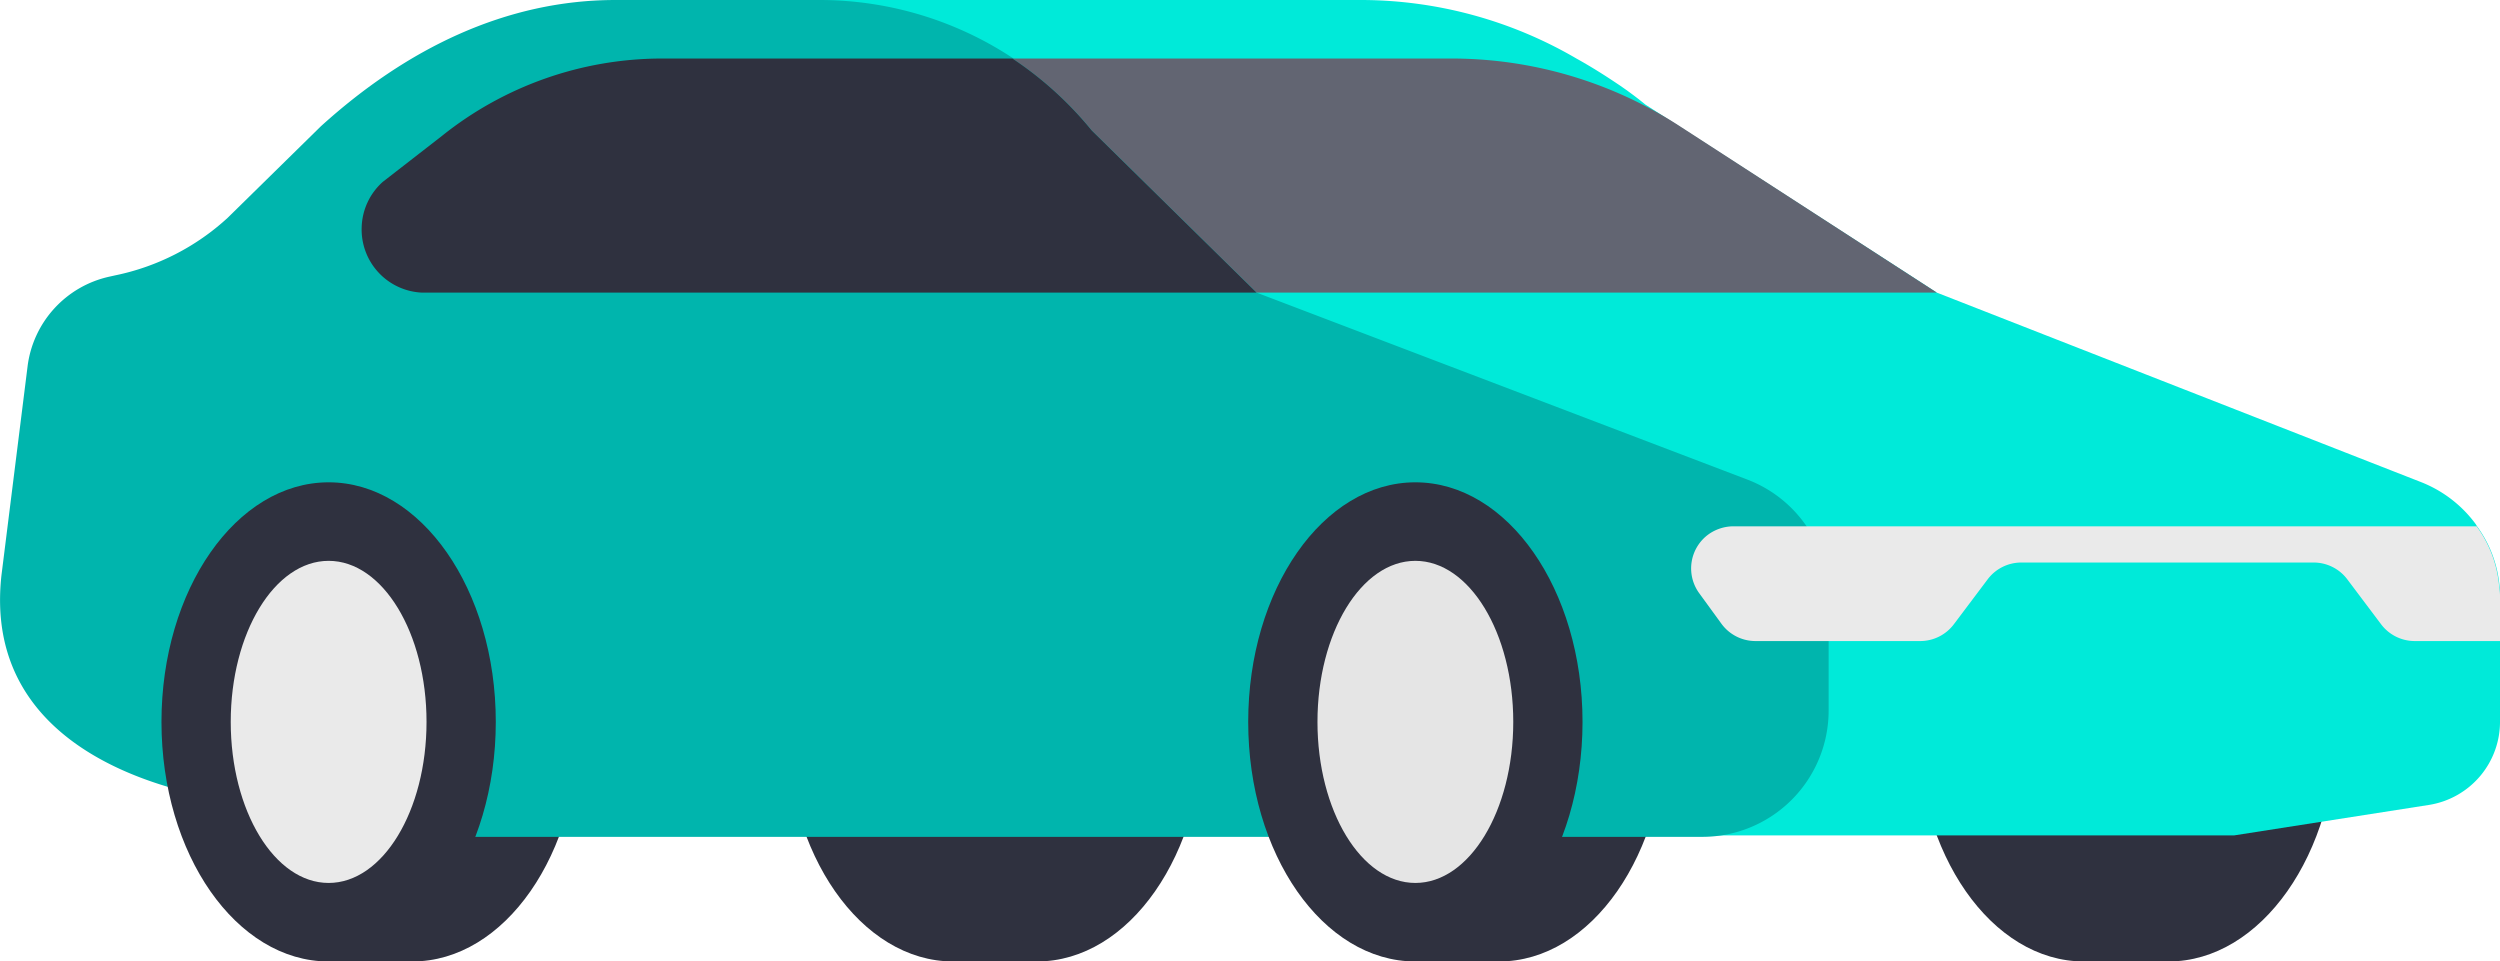 <svg id="Layer_1" data-name="Layer 1" xmlns="http://www.w3.org/2000/svg" viewBox="0 0 118.75 45.67"><defs><style>.cls-1{fill:#2f313f;}.cls-2{fill:#00ead9;}.cls-3{fill:#00b5ad;}.cls-4{fill:#eaeaea;}.cls-5{fill:#e5e5e5;}.cls-6{fill:none;}.cls-7{fill:#626572;}</style></defs><title>icon3</title><path class="cls-1" d="M103,22.91H99V45.67h4c4.39,0,8-5.1,8-11.38S107.35,22.91,103,22.91Z" transform="translate(0 0)"/><ellipse class="cls-1" cx="98.99" cy="34.29" rx="7.94" ry="11.38"/><path class="cls-1" d="M49.25,22.91h-4V45.67h4c4.39,0,7.94-5.1,7.94-11.38S53.64,22.91,49.25,22.91Z" transform="translate(0 0)"/><ellipse class="cls-1" cx="45.28" cy="34.29" rx="7.94" ry="11.38"/><path class="cls-1" d="M19.58,24.81h-4V45.67h4c4.39,0,7.94-5.1,7.94-11.38S24,24.81,19.58,24.81Z" transform="translate(0 0)"/><path class="cls-1" d="M71.2,24.81h-4V45.67h4c4.39,0,7.94-5.1,7.94-11.38S75.59,24.81,71.2,24.81Z" transform="translate(0 0)"/><path class="cls-2" d="M118.75,28.45v5.78a4,4,0,0,1-3.35,4l-9.27,1.45H35.85L32.77,37.1C30,36.33,29.3,15.89,29.3,15.89l.69-2L33.49,4a12.12,12.12,0,0,0,1.39-1.19c.26-.26.5-.53.73-.81C37.48-.18,34,0,37.46,0H64.73A20.34,20.34,0,0,1,74.88,2.78c.65.36,1.29.76,1.93,1.19.45.3.91.64,1.35,1L92,13.9l23,9a5.9,5.9,0,0,1,2.6,2l.06.1a5.63,5.63,0,0,1,1.07,2.86A2.91,2.91,0,0,1,118.75,28.45Z" transform="translate(0 0)"/><path class="cls-3" d="M86.86,28.35v5.4a6,6,0,0,1-6,6H14L8.41,37.5C3.7,36.21-.59,33.25.07,27.32L1.31,17.4A5,5,0,0,1,5.2,13.14l.27-.06a11.24,11.24,0,0,0,5.34-2.73L15.24,6c4.07-3.69,8.79-6,14-6h9.69a16.66,16.66,0,0,1,9.21,2.78A17,17,0,0,1,51.86,6.2l7.83,7.7L83,22.78A6,6,0,0,1,86.86,28.35Z" transform="translate(0 0)"/><ellipse class="cls-1" cx="15.61" cy="34.29" rx="7.94" ry="11.38"/><ellipse class="cls-4" cx="15.61" cy="34.29" rx="4.65" ry="7.65"/><ellipse class="cls-1" cx="67.23" cy="34.29" rx="7.94" ry="11.38"/><ellipse class="cls-5" cx="67.23" cy="34.29" rx="4.65" ry="7.65"/><path class="cls-6" d="M93.8,30.48l.54.93-.48-.86Z" transform="translate(0 0)"/><path class="cls-7" d="M92,13.9H59.69L51.86,6.2a17,17,0,0,0-3.77-3.42H69A19.91,19.91,0,0,1,79.8,6Z" transform="translate(0 0)"/><path class="cls-1" d="M59.69,13.9H20.06a3,3,0,0,1-2.88-3.12,3,3,0,0,1,1-2.14L21,6.45A16.73,16.73,0,0,1,31.4,2.78H48.09A17,17,0,0,1,51.86,6.2Z" transform="translate(0 0)"/><path class="cls-4" d="M118.75,28.45v2h-4.07a2,2,0,0,1-1.58-.8l-1.61-2.14a2,2,0,0,0-1.59-.79H96a2,2,0,0,0-1.58.79l-1.61,2.14a2,2,0,0,1-1.59.8H83.36a2,2,0,0,1-1.59-.82L80.7,28.16a2,2,0,0,1,.47-2.79A2.06,2.06,0,0,1,82.3,25h35.34a5.63,5.63,0,0,1,1.07,2.86A2.88,2.88,0,0,1,118.75,28.45Z" transform="translate(0 0)"/></svg>
